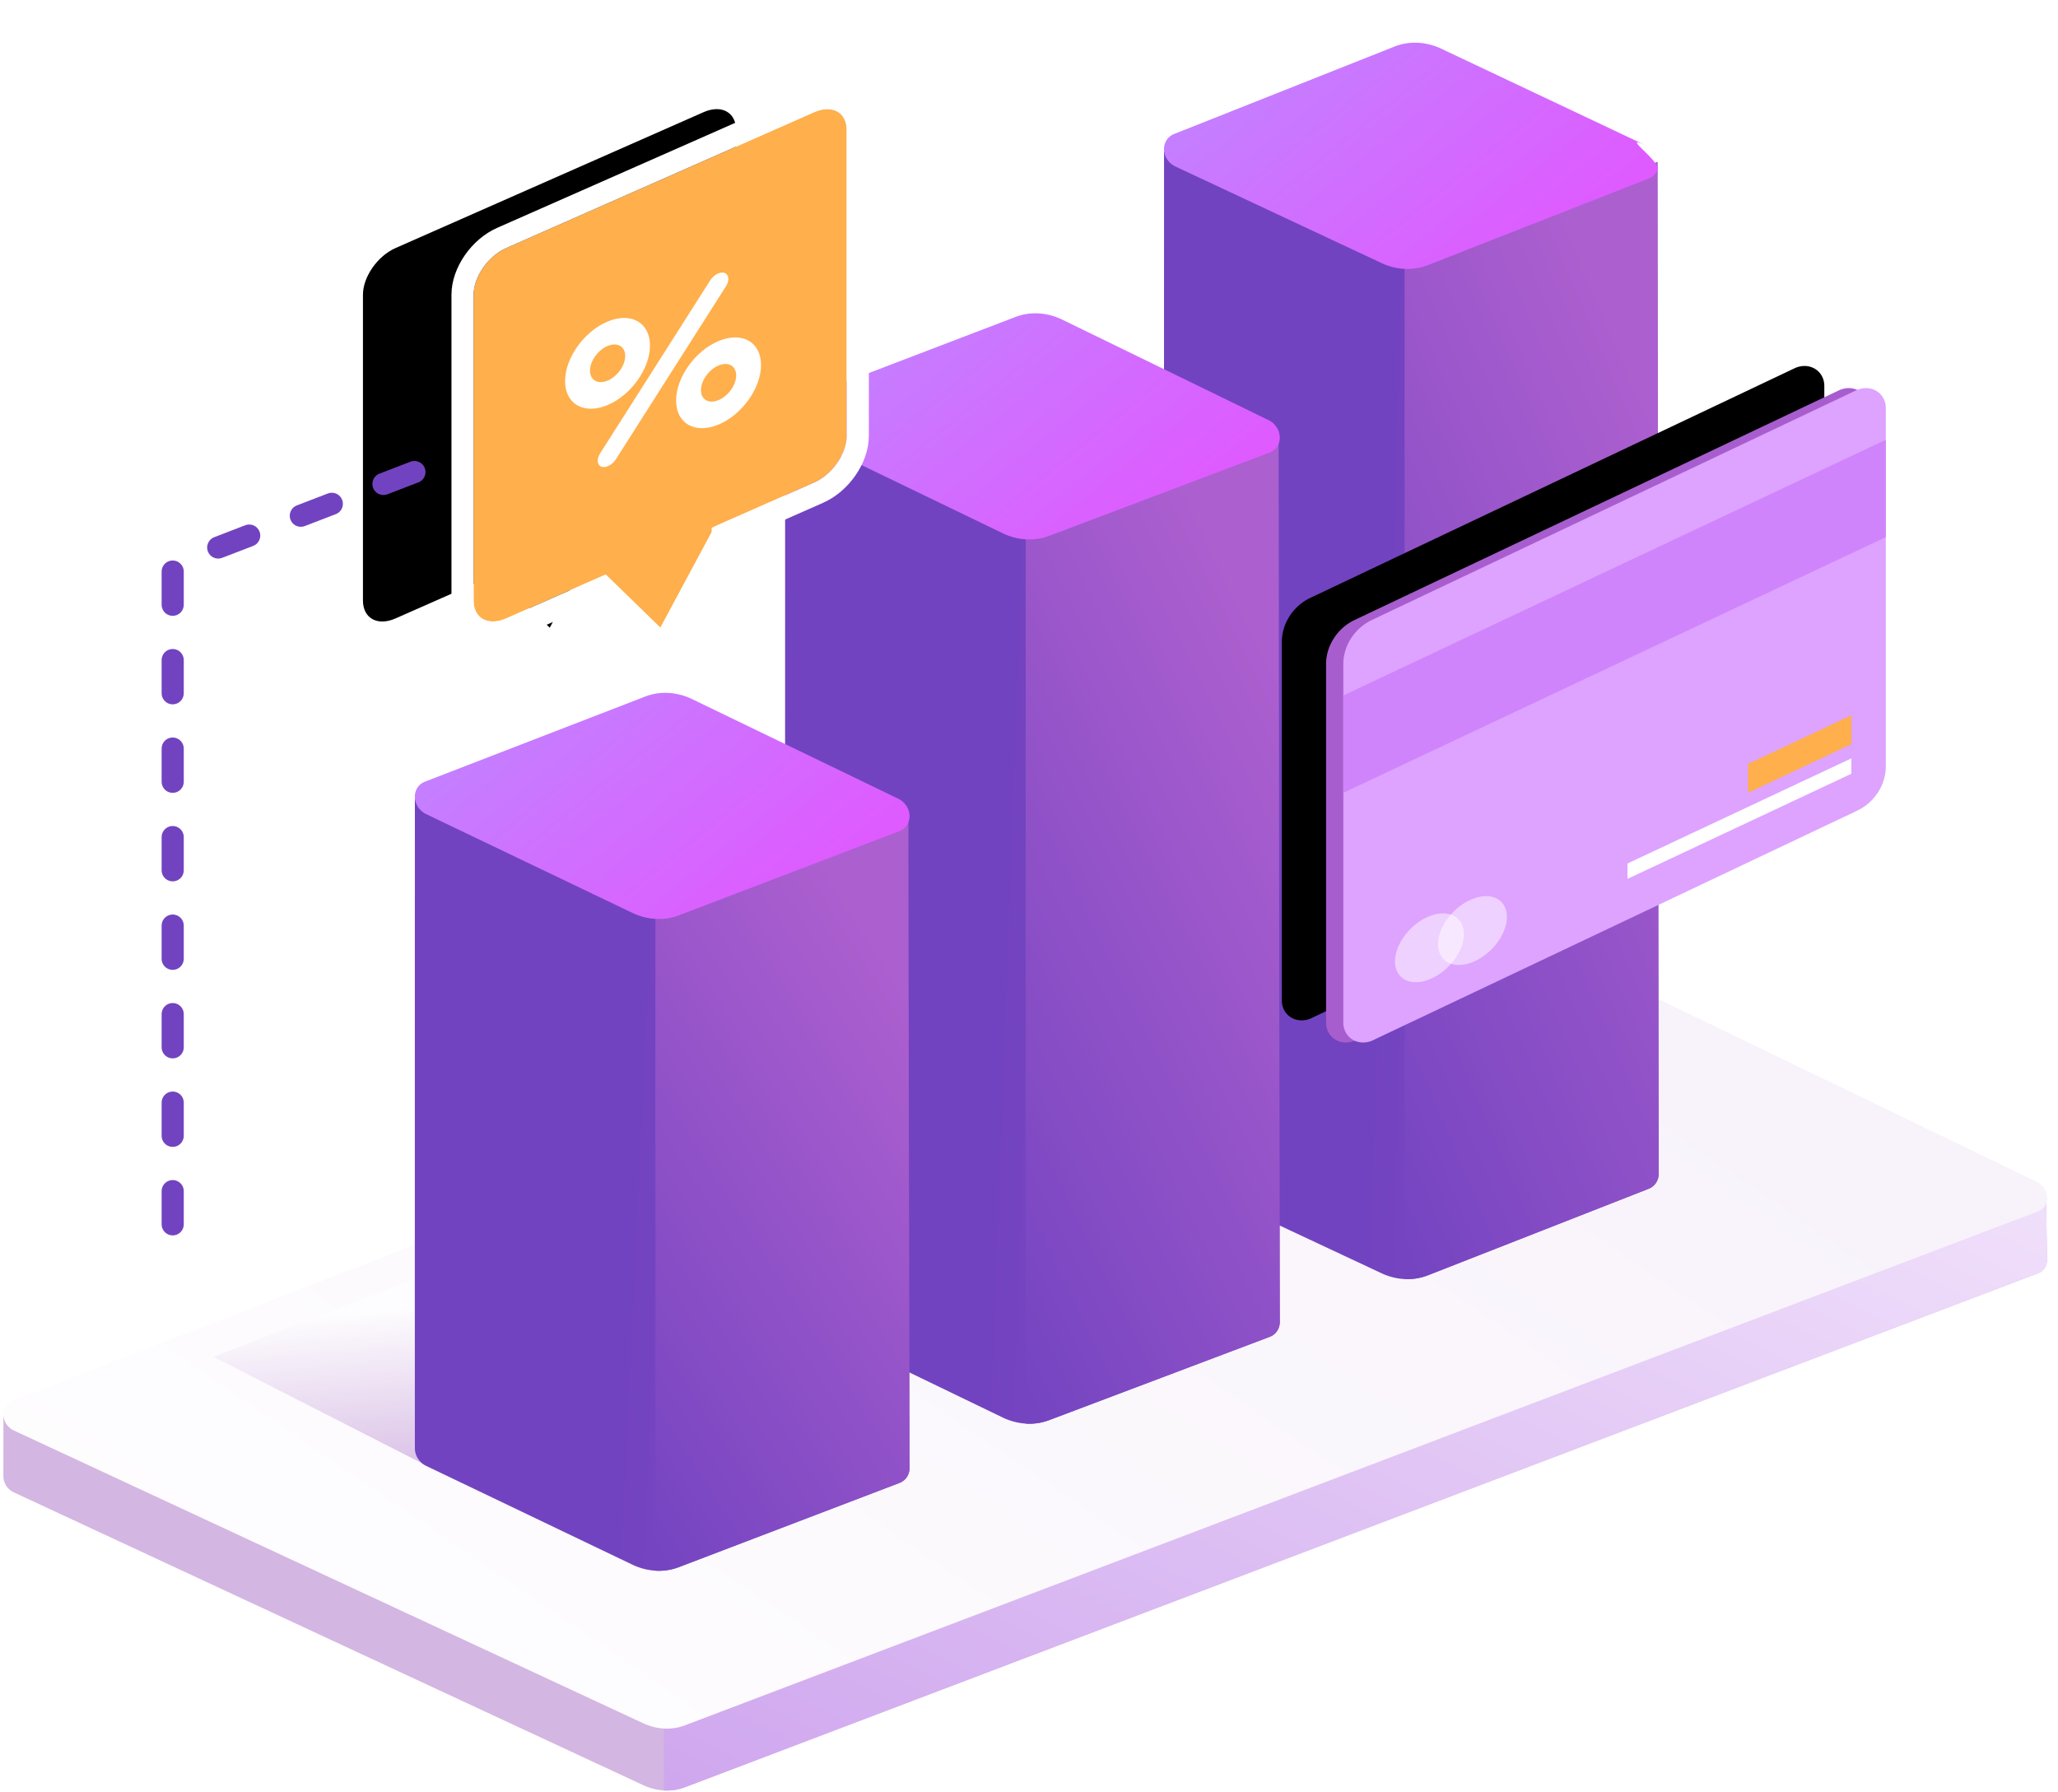 <svg xmlns="http://www.w3.org/2000/svg" xmlns:xlink="http://www.w3.org/1999/xlink" width="186" height="162" viewBox="0 0 186 162">
    <defs>
        <linearGradient id="a" x1="127.792%" x2="-19.218%" y1="-17.749%" y2="138.231%">
            <stop offset="0%" stop-color="#FCF4FF"/>
            <stop offset="100%" stop-color="#C494EA"/>
        </linearGradient>
        <linearGradient id="b" x1="96.13%" x2="-16.376%" y1="9.754%" y2="77.632%">
            <stop offset="0%" stop-color="#F7F1FA"/>
            <stop offset="100%" stop-color="#FFF"/>
        </linearGradient>
        <linearGradient id="c" x1="48.905%" x2="34.221%" y1="108.629%" y2="40.164%">
            <stop offset="0%" stop-color="#D4B6E2"/>
            <stop offset="100%" stop-color="#FDFCFE"/>
        </linearGradient>
        <linearGradient id="d" x1="41.823%" x2="224.462%" y1="75.684%" y2="88.981%">
            <stop offset="0%" stop-color="#7243C0"/>
            <stop offset="100%" stop-color="#AC5FCF"/>
        </linearGradient>
        <linearGradient id="e" x1="29.341%" x2="83.882%" y1="119.305%" y2="16.091%">
            <stop offset="0%" stop-color="#7243C0"/>
            <stop offset="100%" stop-color="#AC5FCF"/>
        </linearGradient>
        <linearGradient id="f" x1="-75.577%" x2="102%" y1="0%" y2="101%">
            <stop offset="0%" stop-color="#ABA2FF"/>
            <stop offset="100%" stop-color="#E650FF"/>
        </linearGradient>
        <path id="h" d="M2.684 58.942l43.762-20.75c1.554-.737 2.584-2.326 2.584-3.987V1.801c0-1.099-.89-1.9-1.988-1.79a2.12 2.12 0 0 0-.696.195L2.584 20.956C1.03 21.692 0 23.28 0 24.942v32.404c0 1.1.89 1.9 1.988 1.791a2.12 2.12 0 0 0 .696-.195z"/>
        <filter id="g" width="138.8%" height="132.1%" x="-27.5%" y="-19.4%" filterUnits="objectBoundingBox">
            <feOffset dx="-4" dy="-2" in="SourceAlpha" result="shadowOffsetOuter1"/>
            <feGaussianBlur in="shadowOffsetOuter1" result="shadowBlurOuter1" stdDeviation="2.5"/>
            <feColorMatrix in="shadowBlurOuter1" values="0 0 0 0 0.004 0 0 0 0 0.278 0 0 0 0 0.6 0 0 0 0.133 0"/>
        </filter>
        <path id="j" d="M49.528 38.183l8.985-3.964c1.623-.716 2.94-2.604 2.94-4.216V2.364c0-1.612-1.317-2.338-2.94-1.621L30.67 13.026c-1.624.717-2.94 2.604-2.94 4.216v27.639c0 1.612 1.316 2.338 2.94 1.621l8.998-3.97 4.945 4.806 4.914-9.155z"/>
        <filter id="i" width="230.5%" height="193.9%" x="-94.9%" y="-46.9%" filterUnits="objectBoundingBox">
            <feMorphology in="SourceAlpha" operator="dilate" radius="2" result="shadowSpreadOuter1"/>
            <feOffset dx="-10" in="shadowSpreadOuter1" result="shadowOffsetOuter1"/>
            <feGaussianBlur in="shadowOffsetOuter1" result="shadowBlurOuter1" stdDeviation="5"/>
            <feComposite in="shadowBlurOuter1" in2="SourceAlpha" operator="out" result="shadowBlurOuter1"/>
            <feColorMatrix in="shadowBlurOuter1" values="0 0 0 0 0.599 0 0 0 0 0.035 0 0 0 0 0.745 0 0 0 0.2 0"/>
        </filter>
    </defs>
    <g fill="none" fill-rule="evenodd">
        <path fill="#D4B6E2" d="M123.376 96.492c1.212-.47 2.612-.394 3.865.212l57.672 11.421.1 5.706c.004.184-.028.37-.1.545a1.269 1.269 0 0 1-.73.713L61.898 161.542c-1.181.449-2.538.38-3.763-.19L1.252 134.888a1.631 1.631 0 0 1-.943-1.374c-.006-.128-.006 2.694 0-5.493l123.067-31.53z"/>
        <path fill="url(#a)" d="M61.897 82.882l122.287-46.453c.334-.127.595-.382.73-.713.07-.176.103-.36.1-.545-.012-.57-.1-5.706-.1-5.706L127.24 18.043c-1.253-.605-2.653-.682-3.865-.212l-63.388 16.24v49.096a4.6 4.6 0 0 0 1.909-.285z" transform="translate(0 78.66)"/>
        <path fill="url(#b)" d="M1.127 47.96L123.377.48c1.21-.47 2.611-.394 3.864.212l56.849 27.476c.746.361 1.115 1.235.823 1.953a1.269 1.269 0 0 1-.73.713L61.898 77.287c-1.181.449-2.538.38-3.763-.19L1.252 50.633c-.751-.35-1.133-1.219-.853-1.942.13-.338.391-.6.728-.73z" transform="translate(0 78.66)"/>
        <path fill="url(#c)" d="M19.289 43.975L55.476 29.92l20.413 12.093-37.345 11.792z" transform="translate(0 78.66)"/>
        <g>
            <path fill="url(#d)" d="M20.957 20.115c1.33-.531 2.867-.463 4.243.188l19.537-8.842s.097 90.8.11 91.425c.003.203-.032.407-.11.6a1.415 1.415 0 0 1-.801.792l-19.96 7.823c-1.296.506-2.786.446-4.131-.166l-18.668-8.75a1.77 1.77 0 0 1-1.036-1.5c-.007-.14-.007-48.697 0-91.193l20.816 9.623z" transform="translate(105.064 3.17)"/>
            <path fill="url(#e)" d="M23.977 112.1l19.959-7.822c.366-.143.653-.426.8-.792.08-.193.114-.397.11-.6-.012-.626-.11-91.425-.11-91.425L25.2 20.303c-1.376-.651-1.99-1.01-3.32-.48v92.612a5.07 5.07 0 0 0 2.097-.334z" transform="translate(105.064 3.17)"/>
            <path fill="url(#f)" d="M1.04 8.945l19.917-7.902c1.33-.53 2.867-.462 4.243.19l18.632 8.812c-2.69-1.274 1.225 1.345.905 2.137a1.415 1.415 0 0 1-.801.792l-19.96 7.822c-1.296.506-2.786.447-4.131-.166L1.177 11.88C.352 11.505-.068 10.554.24 9.756c.143-.373.43-.664.8-.811z" transform="translate(105.064 3.17)"/>
        </g>
        <g>
            <path fill="url(#d)" d="M20.957 19.645c1.33-.512 2.867-.422 4.243.249l19.537-8.564s.097 79.42.11 80.045c.003.203-.032.406-.11.599a1.386 1.386 0 0 1-.801.78l-19.96 7.538c-1.296.488-2.786.407-4.131-.224L1.177 91.052A1.801 1.801 0 0 1 .14 89.537c-.007-.14-.007-45.422 0-79.812l20.816 9.92z" transform="translate(70.82 28.074)"/>
            <path fill="url(#e)" d="M23.977 100.292l19.959-7.537c.366-.139.653-.418.8-.781.08-.193.114-.396.11-.599-.012-.626-.11-80.045-.11-80.045L25.2 19.894c-1.376-.671-1.99-1.039-3.32-.527v81.23a5.038 5.038 0 0 0 2.097-.305z" transform="translate(70.82 28.074)"/>
            <path fill="url(#f)" d="M1.04 8.19L20.957.575C22.287.06 23.824.152 25.2.823L43.832 9.9c.82.4 1.225 1.362.905 2.15a1.386 1.386 0 0 1-.801.78l-19.96 7.538c-1.296.488-2.786.407-4.131-.224L1.177 11.128C.352 10.741-.068 9.784.24 8.99c.143-.37.43-.657.8-.8z" transform="translate(70.82 28.074)"/>
        </g>
        <g>
            <path fill="url(#d)" d="M20.957 19.711c1.33-.517 2.867-.433 4.243.233l19.537-8.641s.097 58.406.11 59.032a1.51 1.51 0 0 1-.11.6 1.394 1.394 0 0 1-.801.783l-19.96 7.616c-1.296.494-2.786.419-4.131-.207L1.177 70.184a1.792 1.792 0 0 1-1.036-1.51c-.007-.14-.007-37.9 0-58.8l20.816 9.837z" transform="translate(37.356 62.317)"/>
            <path fill="url(#e)" d="M23.977 79.334l19.959-7.616c.366-.14.653-.42.8-.784a1.51 1.51 0 0 0 .11-.599c-.012-.626-.11-59.032-.11-59.032L25.2 19.943c-1.376-.665-1.99-1.03-3.32-.513v60.218c.72.042 1.433-.061 2.097-.314z" transform="translate(37.356 62.317)"/>
            <path fill="url(#f)" d="M1.04 8.336L20.957.64c1.33-.517 2.867-.433 4.243.233l18.632 9.004c.82.397 1.225 1.358.905 2.147a1.394 1.394 0 0 1-.801.783l-19.96 7.617c-1.296.493-2.786.418-4.131-.208L1.177 11.273C.352 10.89-.068 9.933.24 9.14c.143-.371.43-.659.8-.803z" transform="translate(37.356 62.317)"/>
        </g>
        <g>
            <g transform="translate(119.85 35.078)">
                <use fill="#000" filter="url(#g)" xlink:href="#h"/>
                <use fill="#A85DCE" xlink:href="#h"/>
            </g>
            <path fill="#DDA3FF" d="M124.09 94.02l43.763-20.75c1.554-.737 2.584-2.326 2.584-3.987V36.88c0-1.099-.89-1.9-1.988-1.79a2.12 2.12 0 0 0-.695.195l-43.763 20.75c-1.554.737-2.584 2.325-2.584 3.986v32.404c0 1.1.89 1.901 1.988 1.791a2.12 2.12 0 0 0 .696-.195z"/>
            <path fill="#CF84FC" d="M121.407 71.656l49.03-23.11v-8.798l-49.03 23.11z"/>
            <path fill="#FFF" d="M147.09 79.438l20.234-9.504v-1.391l-20.234 9.504z"/>
            <path fill="#FFAF4B" d="M157.985 71.656l9.34-4.395v-2.61l-9.34 4.396z"/>
            <path fill="#FFF" d="M129.19 88.521c1.72-.682 3.113-2.514 3.113-4.091 0-1.578-1.394-2.304-3.113-1.622-1.72.682-3.113 2.514-3.113 4.091 0 1.578 1.394 2.304 3.113 1.622z" opacity=".5"/>
            <path fill="#FFF" d="M133.081 86.965c1.72-.682 3.113-2.514 3.113-4.092 0-1.578-1.394-2.304-3.113-1.622-1.72.682-3.113 2.514-3.113 4.092 0 1.578 1.394 2.304 3.113 1.622z" opacity=".5"/>
        </g>
        <g>
            <g transform="translate(15.073 9.396)">
                <use fill="#000" filter="url(#i)" xlink:href="#j"/>
                <use fill="#FFAF4B" xlink:href="#j"/>
                <path stroke="#FFF" stroke-width="2" d="M50.246 38.96l-5.378 10.02-5.412-5.26-8.382 3.697c-2.251.994-4.344-.16-4.344-2.536V17.242c0-2.021 1.561-4.26 3.537-5.13L58.109-.173c2.251-.993 4.344.16 4.344 2.536v27.64c0 2.02-1.561 4.258-3.537 5.13l-8.67 3.825z"/>
            </g>
            <path stroke="#7243C0" stroke-dasharray="3,5" stroke-linecap="round" stroke-linejoin="round" stroke-width="2" d="M37.456 42.665l-21.848 8.403v64.31"/>
            <g fill="#FFF">
                <path d="M51.07 34.446c0-2.087 1.716-4.492 3.837-5.38 2.121-.888 3.838.082 3.838 2.168 0 2.087-1.717 4.492-3.838 5.38-2.121.888-3.838-.09-3.838-2.168zm5.436-2.275c0-.864-.713-1.267-1.591-.9-.879.368-1.591 1.367-1.591 2.231 0 .865.712 1.267 1.59.9.88-.368 1.592-1.367 1.592-2.231zM55.66 41.515c-.324.512-.91.81-1.304.665-.393-.144-.447-.682-.123-1.194l9.958-15.65c.324-.512.91-.81 1.303-.665.394.144.448.682.124 1.195l-9.958 15.65zM64.944 38.371c-2.122.888-3.838-.082-3.838-2.168 0-2.086 1.716-4.491 3.838-5.379 2.122-.888 3.837.082 3.837 2.168 0 2.086-1.715 4.492-3.837 5.38zm1.591-4.44c0-.863-.712-1.266-1.591-.898s-1.591 1.366-1.591 2.23c0 .865.712 1.267 1.59.9.88-.369 1.592-1.367 1.592-2.231z"/>
            </g>
        </g>
    </g>
</svg>
